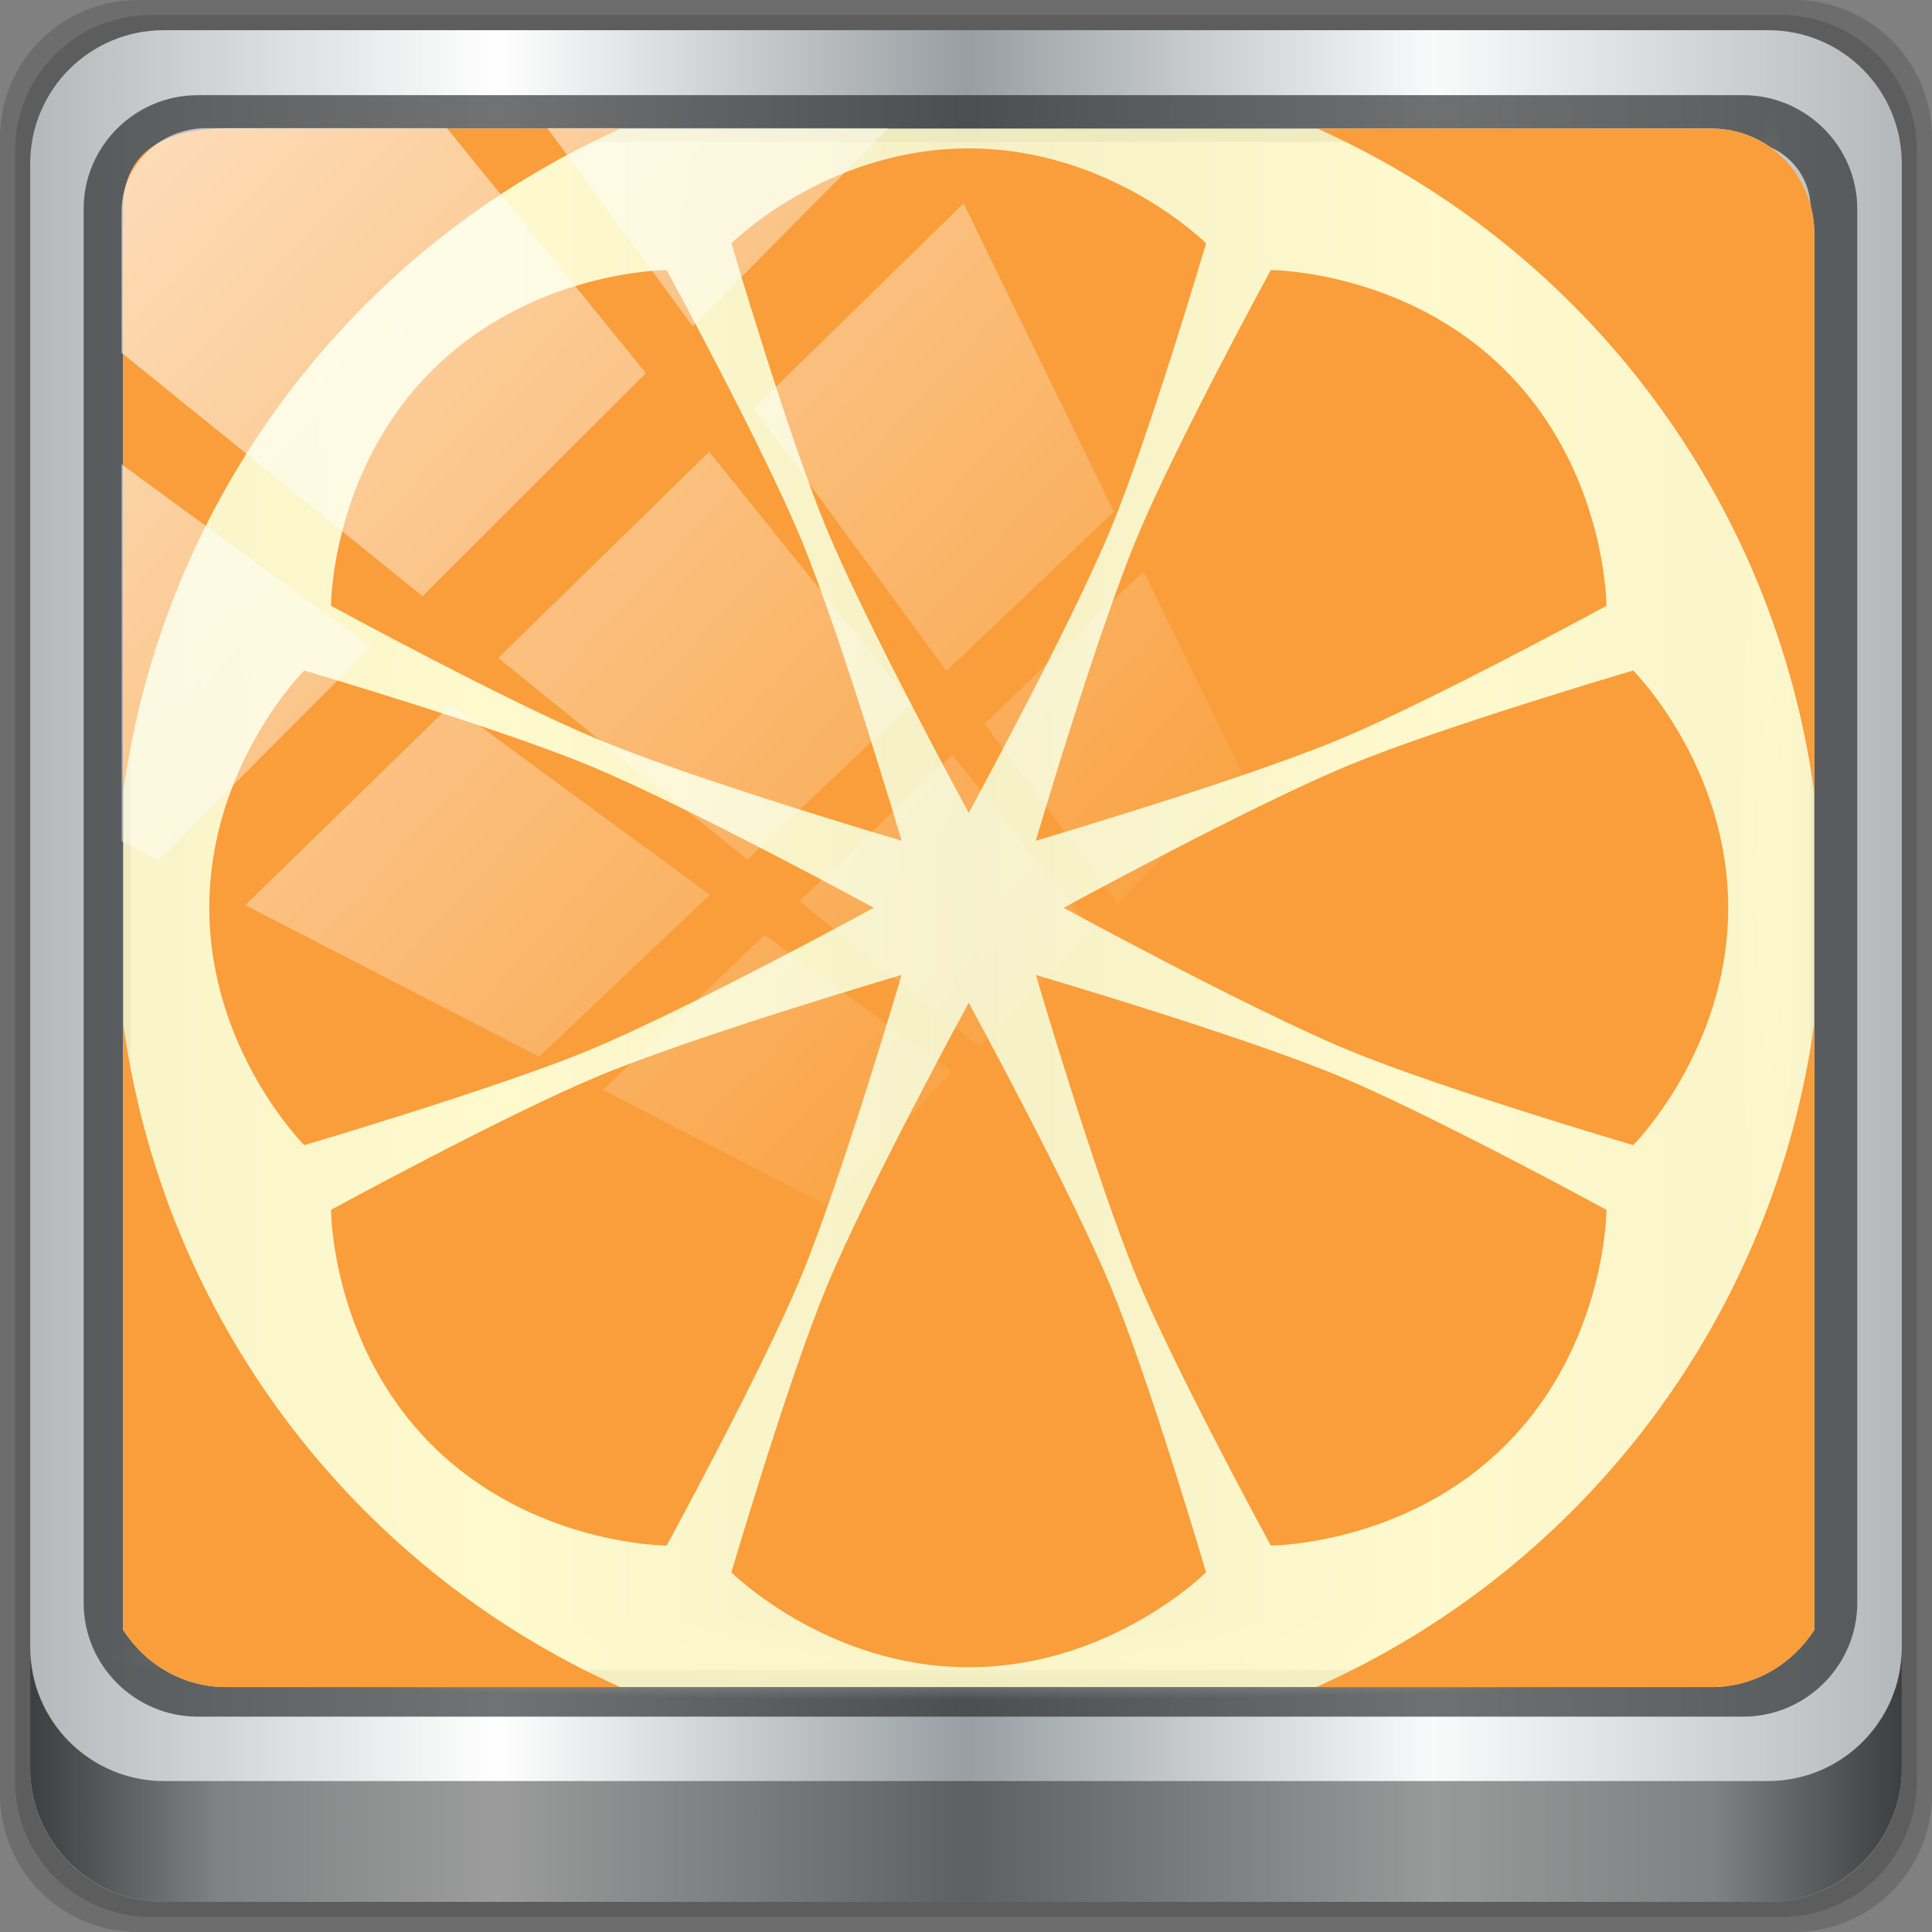<?xml version="1.0" encoding="UTF-8" standalone="no"?>
<!-- Created with Inkscape (http://www.inkscape.org/) -->

<svg
   xmlns:dc="http://purl.org/dc/elements/1.1/"
   xmlns:cc="http://creativecommons.org/ns#"
   xmlns:rdf="http://www.w3.org/1999/02/22-rdf-syntax-ns#"
   xmlns:svg="http://www.w3.org/2000/svg"
   xmlns="http://www.w3.org/2000/svg"
   xmlns:xlink="http://www.w3.org/1999/xlink"
   xmlns:sodipodi="http://sodipodi.sourceforge.net/DTD/sodipodi-0.dtd"
   xmlns:inkscape="http://www.inkscape.org/namespaces/inkscape"
   width="96"
   height="96"
   viewBox="0 0 96 96"
   version="1.1"
   id="svg1072"
   inkscape:version="0.92.2 5c3e80d, 2017-08-06"
   sodipodi:docname="clementine-player.svg">
  <rect x="0" y="0" width="96" height="96" fill="#808080" stroke="none"/>
  <defs
     id="defs1066">
    <linearGradient
       y2="47"
       x2="90"
       y1="47"
       x1="6"
       gradientTransform="matrix(1.107,0,0,1.107,-4.994,-3.621)"
       gradientUnits="userSpaceOnUse"
       id="linearGradient4071"
       xlink:href="#linearGradient6139-0"
       inkscape:collect="always" />
    <linearGradient
       id="linearGradient6139-0">
      <stop
         style="stop-color:#b4b8ba;stop-opacity:1"
         offset="0"
         id="stop6141-2" />
      <stop
         id="stop6151-0"
         offset="0.25"
         style="stop-color:#ffffff;stop-opacity:1;" />
      <stop
         id="stop6147-1"
         offset="0.5"
         style="stop-color:#989ea2;stop-opacity:1" />
      <stop
         style="stop-color:#f9fbfb;stop-opacity:1"
         offset="0.75"
         id="stop6149-4" />
      <stop
         style="stop-color:#b4b8ba;stop-opacity:1"
         offset="1"
         id="stop6143-4" />
    </linearGradient>
    <linearGradient
       gradientUnits="userSpaceOnUse"
       y2="88.172"
       x2="94.5"
       y1="88.172"
       x1="1.5"
       id="linearGradient4129"
       xlink:href="#linearGradient3832-0-6-1-1"
       inkscape:collect="always"
       gradientTransform="translate(0.149,0.415)" />
    <linearGradient
       id="linearGradient3832-0-6-1-1">
      <stop
         id="stop3834-6-3-7-1"
         offset="0"
         style="stop-color:#000000;stop-opacity:1;" />
      <stop
         style="stop-color:#000000;stop-opacity:0.588;"
         offset="0.1"
         id="stop3872-2-4" />
      <stop
         id="stop3844-6-2-7-6"
         offset="0.9"
         style="stop-color:#000000;stop-opacity:0.588;" />
      <stop
         id="stop3836-5-0-2-9"
         offset="1"
         style="stop-color:#000000;stop-opacity:1;" />
    </linearGradient>
    <radialGradient
       r="43.199"
       fy="44.893"
       fx="13.948"
       cy="44.893"
       cx="13.948"
       gradientTransform="matrix(0.975,0,0,0.049,34.048,80.582)"
       gradientUnits="userSpaceOnUse"
       id="radialGradient7462"
       xlink:href="#linearGradient3737"
       inkscape:collect="always" />
    <linearGradient
       id="linearGradient3737">
      <stop
         id="stop3739"
         style="stop-color:#ffffff;stop-opacity:1"
         offset="0" />
      <stop
         id="stop3741"
         style="stop-color:#ffffff;stop-opacity:0"
         offset="1" />
    </linearGradient>
    <radialGradient
       r="43.199"
       fy="44.893"
       fx="13.948"
       cy="44.893"
       cx="13.948"
       gradientTransform="matrix(0.888,0,0,0.049,31.96,-90.317)"
       gradientUnits="userSpaceOnUse"
       id="radialGradient7464"
       xlink:href="#linearGradient3737"
       inkscape:collect="always" />
    <clipPath
       clipPathUnits="userSpaceOnUse"
       id="clipPath4156-4-1">
      <path
         style="opacity:0.6;fill:#ffffff;fill-opacity:1;stroke:none"
         d="m 27.046,-55.695 -14.214,13.321 h 0.061 l 15.653,21.771 10.231,-10.546 C 38.562,-32.302 27.468,-54.819 27.046,-55.695 Z M 9.647,-39.383 -5.241,-25.321 15.988,-7.806 26.372,-18.383 Z m 31.491,12.951 -9.741,9.714 8.945,12.458 7.781,-7.555 z m -49.84,4.379 -13.754,12.982 26.283,13.846 0.061,-0.062 -0.123,-0.062 L 13.599,-5.401 -8.702,-22.053 Z m 38.015,7.401 -9.803,9.775 11.579,9.559 7.628,-7.401 -8.669,-11.009 z m 20.187,5.674 -7.383,7.216 6.188,8.542 5.82,-6.137 z m -32.195,6.322 -9.557,9.498 13.662,7.185 7.934,-7.678 z m 23.312,2.374 -7.107,6.938 8.363,6.907 5.361,-5.674 -0.061,-0.092 -0.092,0.123 -6.464,-8.203 z m -8.73,8.542 -7.505,7.339 10.354,5.458 c 1.397,-1.321 5.675,-6.123 5.851,-6.322 z"
         id="path4158-0-8"
         inkscape:connector-curvature="0" />
    </clipPath>
    <linearGradient
       id="linearGradient3819">
      <stop
         id="stop3821"
         style="stop-color:#fffcde" />
      <stop
         id="stop3823"
         style="stop-color:#fafac5"
         offset="1" />
    </linearGradient>
    <radialGradient
       gradientTransform="matrix(1.231,0.003,-0.003,1.231,-2.11,-237.918)"
       gradientUnits="userSpaceOnUse"
       r="16"
       id="radialGradient4843"
       xlink:href="#linearGradient4333"
       inkscape:collect="always"
       cy="1028.362"
       cx="24" />
    <linearGradient
       id="linearGradient4333"
       inkscape:collect="always">
      <stop
         id="stop4335"
         style="stop-color:#f47750" />
      <stop
         id="stop4337"
         style="stop-color:#fdbc4b"
         offset="1" />
    </linearGradient>
    <linearGradient
       y2="14.514"
       x2="50.528"
       y1="-28.642"
       x1="2.771"
       gradientUnits="userSpaceOnUse"
       id="linearGradient4767"
       xlink:href="#linearGradient3737"
       inkscape:collect="always" />
    <clipPath
       clipPathUnits="userSpaceOnUse"
       id="clipPath4156-4-1-7">
      <path
         style="opacity:0.6;fill:#ffffff;fill-opacity:1;stroke:none"
         d="m 27.046,-55.695 -14.214,13.321 h 0.061 l 15.653,21.771 10.231,-10.546 C 38.562,-32.302 27.468,-54.819 27.046,-55.695 Z M 9.647,-39.383 -5.241,-25.321 15.988,-7.806 26.372,-18.383 Z m 31.491,12.951 -9.741,9.714 8.945,12.458 7.781,-7.555 z m -49.84,4.379 -13.754,12.982 26.283,13.846 0.061,-0.062 -0.123,-0.062 L 13.599,-5.401 -8.702,-22.053 Z m 38.015,7.401 -9.803,9.775 11.579,9.559 7.628,-7.401 -8.669,-11.009 z m 20.187,5.674 -7.383,7.216 6.188,8.542 5.82,-6.137 z m -32.195,6.322 -9.557,9.498 13.662,7.185 7.934,-7.678 z m 23.312,2.374 -7.107,6.938 8.363,6.907 5.361,-5.674 -0.061,-0.092 -0.092,0.123 -6.464,-8.203 z m -8.73,8.542 -7.505,7.339 10.354,5.458 c 1.397,-1.321 5.675,-6.123 5.851,-6.322 z"
         id="path4158-0-8-5"
         inkscape:connector-curvature="0" />
    </clipPath>
  </defs>
  <sodipodi:namedview
     id="base"
     pagecolor="#ffffff"
     bordercolor="#666666"
     borderopacity="1.0"
     inkscape:pageopacity="0.0"
     inkscape:pageshadow="2"
     inkscape:zoom="4.6440054"
     inkscape:cx="39.024918"
     inkscape:cy="51.447608"
     inkscape:document-units="px"
     inkscape:current-layer="g2574"
     showgrid="false"
     inkscape:showpageshadow="false"
     units="px"
     inkscape:lockguides="false"
     inkscape:window-width="1280"
     inkscape:window-height="977"
     inkscape:window-x="0"
     inkscape:window-y="19"
     inkscape:window-maximized="1" />
  <g
     inkscape:label="Livello 1"
     inkscape:groupmode="layer"
     id="layer1"
     transform="translate(0,-1026.52)">
    <g
       transform="translate(-0.149,1026.105)"
       style="display:inline"
       id="g2574">
      <path
         inkscape:connector-curvature="0"
         id="path3288"
         d="M 89.292,0.415 H 7.006 c -3.799,0 -6.857,3.058 -6.857,6.857 V 89.558 c 0,3.799 3.058,6.857 6.857,6.857 H 89.292 c 3.799,0 6.857,-3.058 6.857,-6.857 V 7.272 c 0,-3.799 -3.058,-6.857 -6.857,-6.857 z"
         style="display:inline;opacity:0.15;fill:#000000;fill-opacity:1;fill-rule:nonzero;stroke:none" />
      <path
         style="display:inline;opacity:0.15;fill:#000000;fill-opacity:1;fill-rule:nonzero;stroke:none"
         d="M 88.649,1.165 H 7.649 c -3.739,0 -6.75,3.01 -6.75,6.75 V 88.915 c 0,3.74 3.011,6.75 6.75,6.75 H 88.649 c 3.74,0 6.75,-3.01 6.75,-6.75 V 7.915 c 0,-3.739 -3.01,-6.75 -6.75,-6.75 z"
         id="path4085"
         inkscape:connector-curvature="0" />
      <path
         inkscape:connector-curvature="0"
         id="rect4251-1"
         d="M 88.006,1.915 H 8.292 c -3.68,0 -6.643,2.963 -6.643,6.643 V 88.272 c 0,3.68 2.963,6.643 6.643,6.643 H 88.006 c 3.68,0 6.643,-2.963 6.643,-6.643 V 8.558 c 0,-3.68 -2.963,-6.643 -6.643,-6.643 z"
         style="display:inline;fill:url(#linearGradient4071);fill-opacity:1;fill-rule:nonzero;stroke:none" />
      <path
         style="color:#000000;font-style:normal;font-variant:normal;font-weight:normal;font-stretch:normal;font-size:medium;line-height:normal;font-family:Sans;-inkscape-font-specification:Sans;text-indent:0;text-align:start;text-decoration:none;text-decoration-line:none;letter-spacing:normal;word-spacing:normal;text-transform:none;writing-mode:lr-tb;direction:ltr;baseline-shift:baseline;text-anchor:start;display:inline;overflow:visible;visibility:visible;fill:#1f2224;fill-opacity:0.633;stroke:none;stroke-width:2.376;marker:none;enable-background:accumulate"
         d="m 9.974,5.144 c -3.117,0 -5.668,2.54 -5.668,5.646 v 69.278 c 0,3.106 2.551,5.646 5.668,5.646 H 86.766 c 3.117,0 5.668,-2.54 5.668,-5.646 V 10.79 c 0,-3.106 -2.551,-5.646 -5.668,-5.646 z m 0,2.319 H 86.766 c 1.888,0 3.352,1.48 3.352,3.327 v 69.278 c 0,1.846 -1.464,3.327 -3.352,3.327 H 9.974 c -1.888,0 -3.352,-1.48 -3.352,-3.327 V 10.79 c 0,-1.846 1.464,-3.327 3.352,-3.327 z"
         id="path4989"
         inkscape:connector-curvature="0" />
      <path
         id="path4118"
         d="m 1.649,82.259 v 6 c 0,3.68 2.976,6.656 6.656,6.656 H 87.993 c 3.68,0 6.656,-2.976 6.656,-6.656 v -6 c 0,3.68 -2.976,6.656 -6.656,6.656 H 8.305 c -3.68,0 -6.656,-2.976 -6.656,-6.656 z"
         style="display:inline;opacity:0.658;fill:url(#linearGradient4129);fill-opacity:1;fill-rule:nonzero;stroke:none"
         inkscape:connector-curvature="0" />
      <rect
         ry="4.25"
         rx="0"
         y="80.665"
         x="5.524"
         height="4.25"
         width="84.25"
         id="rect4131"
         style="opacity:0.55;fill:url(#radialGradient7462);fill-opacity:1;stroke:none" />
      <rect
         transform="rotate(90)"
         style="opacity:0.669;fill:url(#radialGradient7464);fill-opacity:1;stroke:none"
         id="rect4141"
         width="76.75"
         height="4.25"
         x="5.975"
         y="-90.234"
         rx="0"
         ry="4.25" />
      <path
         sodipodi:nodetypes="sscccsccscccsss"
         inkscape:connector-curvature="0"
         id="path3400-6"
         d="m 11.39,6.802 c -2.856,0 -5.124,2.315 -5.124,5.23 v 21.674 7.323 40.373 c 1.097,1.704 2.969,2.844 5.124,2.844 h 4.099 65.589 4.099 c 2.155,0 4.027,-1.14 5.124,-2.844 V 41.029 33.706 12.033 c 0,-2.916 -2.268,-5.23 -5.124,-5.23 z"
         style="display:inline;opacity:0.905;fill:#fff8c9;fill-opacity:1;fill-rule:nonzero;stroke:none;stroke-width:1.035" />
      <path
         style="display:inline;opacity:1;fill:#f99e3a;fill-opacity:1;fill-rule:nonzero;stroke:none;stroke-width:1.035;stroke-opacity:1"
         d="m 11.389,6.802 c -2.856,0 -5.123,1.023 -5.123,3.938 v 22.966 6.102 C 8.256,25.269 17.612,12.788 31.011,6.802 Z m 54.215,0 C 78.988,12.803 88.325,25.286 90.302,39.82 v -6.113 -21.674 c 0,-2.916 -2.269,-5.23 -5.125,-5.23 z m -17.32,0.986 c -7.075,0 -11.793,4.717 -11.793,4.717 0,0 2.814,9.557 4.717,14.15 2.018,4.872 7.076,14.15 7.076,14.15 0,0 5.056,-9.278 7.074,-14.15 1.903,-4.594 4.719,-14.15 4.719,-14.15 0,0 -4.718,-4.717 -11.793,-4.717 z M 33.276,13.835 c 0,0 -6.675,7.5e-4 -11.678,5.004 -5.003,5.003 -5.002,11.676 -5.002,11.676 0,0 8.75,4.767 13.344,6.67 4.872,2.018 15.008,5.004 15.008,5.004 0,0 -2.984,-10.136 -5.002,-15.008 -1.903,-4.594 -6.67,-13.346 -6.67,-13.346 z m 30.016,0 c 0,0 -4.767,8.752 -6.67,13.346 -2.018,4.872 -5.004,15.008 -5.004,15.008 0,0 10.136,-2.986 15.008,-5.004 4.594,-1.903 13.346,-6.67 13.346,-6.67 0,0 0.001,-6.673 -5.002,-11.676 -5.003,-5.003 -11.678,-5.004 -11.678,-5.004 z m -48.027,19.896 c 0,0 -4.717,4.716 -4.717,11.791 0,7.075 4.717,11.793 4.717,11.793 0,0 9.559,-2.814 14.152,-4.717 4.872,-2.018 14.15,-7.076 14.15,-7.076 0,0 -9.278,-5.056 -14.15,-7.074 -4.594,-1.903 -14.152,-4.717 -14.152,-4.717 z m 66.037,0 c 0,0 -9.557,2.814 -14.15,4.717 -4.872,2.018 -14.15,7.074 -14.15,7.074 0,0 9.278,5.058 14.15,7.076 4.594,1.903 14.15,4.717 14.15,4.717 0,0 4.719,-4.718 4.719,-11.793 0,-7.075 -4.719,-11.791 -4.719,-11.791 z m -36.354,15.127 c 0,0 -10.136,2.984 -15.008,5.002 -4.594,1.903 -13.344,6.67 -13.344,6.67 0,0 -0.001,6.675 5.002,11.678 5.003,5.003 11.678,5.002 11.678,5.002 0,0 4.767,-8.75 6.67,-13.344 2.018,-4.872 5.002,-15.008 5.002,-15.008 z m 6.67,0 c 0,0 2.986,10.136 5.004,15.008 1.903,4.594 6.67,13.344 6.67,13.344 0,0 6.675,10e-4 11.678,-5.002 5.003,-5.003 5.002,-11.678 5.002,-11.678 0,0 -8.752,-4.767 -13.346,-6.67 -4.872,-2.018 -15.008,-5.002 -15.008,-5.002 z m -3.334,1.381 c 0,0 -5.058,9.28 -7.076,14.152 -1.903,4.594 -4.717,14.15 -4.717,14.15 0,0 4.718,4.717 11.793,4.717 7.075,0 11.793,-4.717 11.793,-4.717 0,0 -2.816,-9.557 -4.719,-14.15 -2.018,-4.872 -7.074,-14.152 -7.074,-14.152 z m 42.018,0.992 C 88.315,65.774 78.957,78.259 65.555,84.245 h 15.523 4.098 c 2.155,0 4.028,-1.14 5.125,-2.844 z m -84.035,0.006 v 30.164 c 1.097,1.704 2.968,2.844 5.123,2.844 h 4.1 15.479 C 17.585,78.248 8.246,65.768 6.266,51.238 Z"
         id="path872"
         inkscape:connector-curvature="0"
         sodipodi:nodetypes="sscccscccsscscccccscscccccccccccccsccccccccccsccccccccccccccccccsccccccsccccscccc" />
      <g
         style="display:inline"
         transform="matrix(2.305,0,0,2.305,-23.072,-2263.241)"
         id="layer1-3"
         inkscape:label="Layer 1" />
      <rect
         clip-path="url(#clipPath4156-4-1-7)"
         ry="3.957"
         rx="3.957"
         y="-30"
         x="2"
         height="69.024"
         width="75.966"
         id="rect4146"
         style="display:inline;opacity:0.633;fill:url(#linearGradient4767);fill-opacity:1;stroke:none"
         transform="matrix(1.069,0,0,1.048,4.052,38.221)" />
    </g>
  </g>
</svg>
